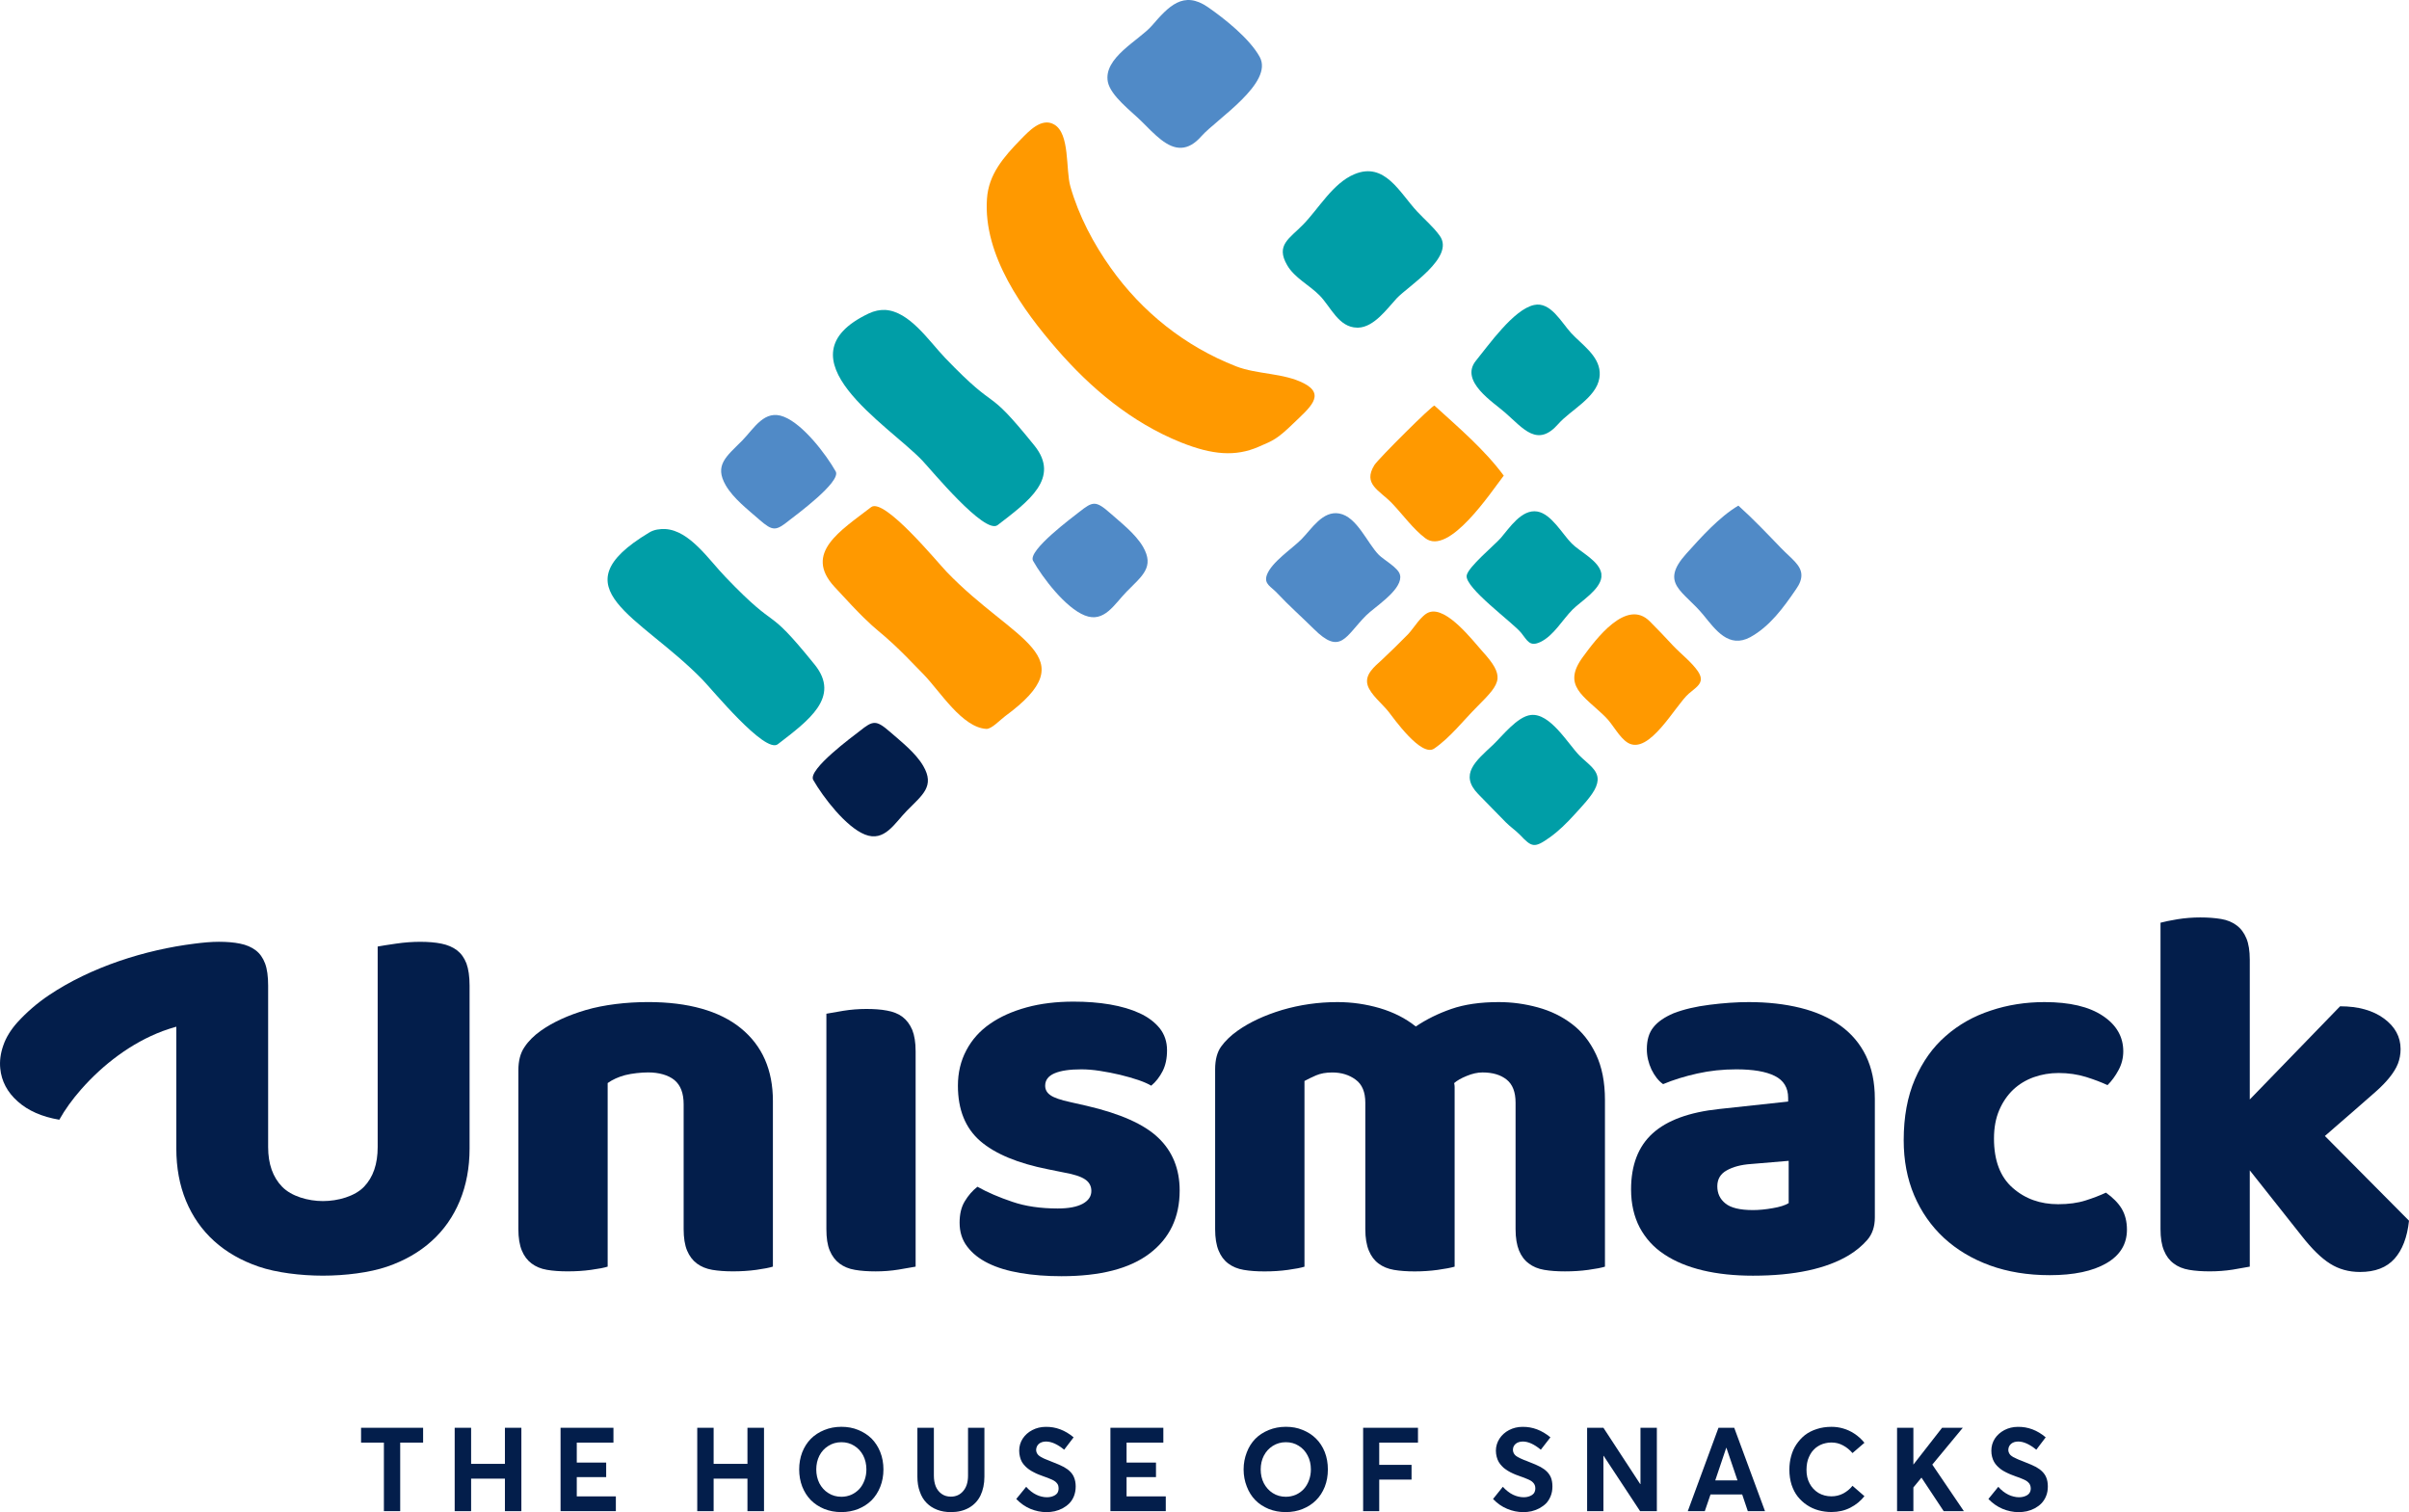 <?xml version="1.0" encoding="UTF-8"?>
<svg width="94px" height="59px" viewBox="0 0 94 59" version="1.1" xmlns="http://www.w3.org/2000/svg" xmlns:xlink="http://www.w3.org/1999/xlink">
    <title>unismack</title>
    <g id="Homepage-2" stroke="none" stroke-width="1" fill="none" fill-rule="evenodd">
        <g id="Spoonshot---Home-1" transform="translate(-526, -887)" fill-rule="nonzero">
            <g id="Group-8" transform="translate(108, 885)">
                <g id="unismack" transform="translate(418, 2)">
                    <g id="Group" transform="translate(14.089, 55.67)" fill="#031E4B">
                        <polygon id="Path" points="0.891 0.617 0 0.617 0 0.038 2.421 0.038 2.421 0.617 1.527 0.617 1.527 3.291 0.891 3.291"></polygon>
                        <polygon id="Path" points="3.653 0.038 4.294 0.038 4.294 1.446 5.613 1.446 5.613 0.038 6.255 0.038 6.255 3.292 5.613 3.292 5.613 2.023 4.294 2.023 4.294 3.292 3.653 3.292 3.653 0.038"></polygon>
                        <polygon id="Path" points="7.784 0.038 9.848 0.038 9.848 0.617 8.417 0.617 8.417 1.396 9.564 1.396 9.564 1.963 8.417 1.963 8.417 2.715 9.942 2.715 9.942 3.291 7.784 3.291"></polygon>
                        <polygon id="Path" points="13.118 0.038 13.757 0.038 13.757 1.446 15.077 1.446 15.077 0.038 15.723 0.038 15.723 3.292 15.077 3.292 15.077 2.023 13.757 2.023 13.757 3.292 13.118 3.292"></polygon>
                        <path d="M18.073,3.205 C17.867,3.119 17.694,3.006 17.55,2.86 C17.405,2.713 17.295,2.536 17.213,2.33 C17.135,2.124 17.095,1.902 17.095,1.665 C17.095,1.425 17.135,1.204 17.213,0.997 C17.295,0.791 17.405,0.616 17.55,0.469 C17.694,0.324 17.867,0.211 18.073,0.127 C18.278,0.043 18.501,0 18.74,0 C18.977,0 19.193,0.038 19.397,0.122 C19.597,0.203 19.772,0.315 19.919,0.458 C20.061,0.603 20.177,0.778 20.259,0.985 C20.342,1.193 20.383,1.419 20.383,1.665 C20.383,1.907 20.341,2.134 20.259,2.341 C20.177,2.548 20.061,2.725 19.919,2.869 C19.773,3.013 19.597,3.126 19.397,3.207 C19.193,3.287 18.977,3.328 18.74,3.328 C18.501,3.328 18.278,3.287 18.073,3.205 Z M19.13,2.651 C19.251,2.596 19.352,2.522 19.441,2.429 C19.527,2.335 19.595,2.221 19.644,2.088 C19.694,1.956 19.718,1.813 19.718,1.665 C19.718,1.465 19.676,1.281 19.593,1.118 C19.509,0.957 19.388,0.829 19.243,0.74 C19.094,0.646 18.925,0.601 18.744,0.601 C18.553,0.601 18.382,0.65 18.233,0.746 C18.081,0.84 17.967,0.966 17.883,1.128 C17.802,1.289 17.762,1.468 17.762,1.665 C17.762,1.86 17.803,2.041 17.883,2.202 C17.967,2.362 18.081,2.492 18.233,2.586 C18.383,2.683 18.553,2.73 18.744,2.73 C18.883,2.73 19.011,2.702 19.13,2.651 Z" id="Shape"></path>
                        <path d="M22.48,3.237 C22.319,3.175 22.18,3.086 22.067,2.97 C21.952,2.854 21.864,2.71 21.804,2.535 C21.738,2.361 21.708,2.164 21.708,1.945 L21.708,0.038 L22.351,0.038 L22.351,1.903 C22.351,2.061 22.375,2.202 22.424,2.325 C22.475,2.447 22.551,2.545 22.653,2.617 C22.754,2.69 22.874,2.725 23.013,2.725 C23.211,2.725 23.373,2.653 23.497,2.505 C23.623,2.357 23.684,2.159 23.684,1.903 L23.684,0.039 L24.323,0.039 L24.323,1.946 C24.323,2.227 24.269,2.473 24.171,2.679 C24.069,2.888 23.916,3.048 23.72,3.16 C23.519,3.273 23.287,3.329 23.013,3.329 C22.816,3.328 22.641,3.299 22.48,3.237 Z" id="Path"></path>
                        <path d="M26.116,3.201 C25.917,3.117 25.732,2.989 25.566,2.817 L25.953,2.341 C26.01,2.408 26.076,2.469 26.144,2.522 C26.212,2.576 26.28,2.617 26.35,2.651 C26.416,2.683 26.486,2.708 26.553,2.723 C26.622,2.739 26.688,2.749 26.754,2.749 C26.855,2.749 26.939,2.733 27.011,2.702 C27.082,2.673 27.134,2.633 27.17,2.585 C27.202,2.532 27.218,2.472 27.218,2.404 C27.218,2.357 27.21,2.315 27.198,2.275 C27.182,2.24 27.159,2.206 27.134,2.18 C27.11,2.151 27.071,2.121 27.021,2.093 C26.973,2.067 26.919,2.042 26.866,2.023 C26.814,1.998 26.742,1.973 26.656,1.943 C26.577,1.914 26.508,1.89 26.448,1.865 C26.385,1.84 26.319,1.813 26.252,1.775 C26.181,1.739 26.115,1.702 26.067,1.666 C26.015,1.63 25.963,1.585 25.911,1.532 C25.859,1.481 25.82,1.426 25.786,1.371 C25.754,1.314 25.728,1.247 25.71,1.171 C25.69,1.095 25.68,1.016 25.68,0.932 C25.68,0.76 25.726,0.603 25.818,0.46 C25.909,0.322 26.033,0.21 26.192,0.128 C26.351,0.045 26.524,0.003 26.716,0.002 C27.109,-0.004 27.47,0.132 27.804,0.411 L27.435,0.894 C27.177,0.682 26.942,0.575 26.727,0.575 C26.617,0.575 26.524,0.605 26.453,0.661 C26.383,0.722 26.345,0.8 26.341,0.902 C26.341,0.943 26.351,0.978 26.365,1.012 C26.379,1.045 26.399,1.073 26.425,1.101 C26.449,1.126 26.488,1.154 26.536,1.182 C26.583,1.21 26.635,1.233 26.683,1.254 C26.735,1.279 26.802,1.304 26.886,1.336 C27.157,1.44 27.334,1.519 27.421,1.567 C27.622,1.678 27.757,1.813 27.821,1.976 C27.862,2.075 27.885,2.196 27.885,2.327 C27.885,2.466 27.861,2.59 27.817,2.705 C27.771,2.819 27.709,2.913 27.635,2.988 C27.557,3.066 27.473,3.127 27.373,3.182 C27.271,3.234 27.171,3.271 27.062,3.296 C26.96,3.318 26.849,3.33 26.741,3.33 C26.529,3.328 26.32,3.286 26.116,3.201 Z" id="Path"></path>
                        <polygon id="Path" points="29.24 0.038 31.305 0.038 31.305 0.617 29.87 0.617 29.87 1.396 31.018 1.396 31.018 1.963 29.87 1.963 29.87 2.715 31.4 2.715 31.4 3.291 29.24 3.291 29.24 0.038"></polygon>
                        <path d="M35.415,3.205 C35.211,3.119 35.035,3.006 34.893,2.86 C34.75,2.713 34.639,2.536 34.561,2.33 C34.48,2.124 34.437,1.902 34.437,1.665 C34.437,1.425 34.48,1.204 34.561,0.997 C34.639,0.791 34.75,0.616 34.893,0.469 C35.035,0.324 35.213,0.211 35.415,0.127 C35.622,0.043 35.844,0 36.086,0 C36.321,0 36.539,0.038 36.738,0.122 C36.941,0.203 37.116,0.315 37.26,0.458 C37.407,0.603 37.521,0.778 37.604,0.985 C37.685,1.193 37.725,1.419 37.725,1.665 C37.725,1.907 37.685,2.134 37.604,2.341 C37.521,2.548 37.407,2.725 37.26,2.869 C37.116,3.013 36.941,3.126 36.738,3.207 C36.54,3.287 36.321,3.328 36.086,3.328 C35.842,3.328 35.619,3.287 35.415,3.205 Z M36.475,2.651 C36.595,2.596 36.699,2.522 36.785,2.429 C36.87,2.335 36.939,2.221 36.987,2.088 C37.037,1.956 37.062,1.813 37.062,1.665 C37.062,1.465 37.021,1.281 36.934,1.118 C36.851,0.957 36.732,0.829 36.585,0.74 C36.436,0.646 36.271,0.601 36.085,0.601 C35.896,0.601 35.727,0.65 35.574,0.746 C35.427,0.84 35.31,0.966 35.226,1.128 C35.144,1.289 35.104,1.468 35.104,1.665 C35.104,1.86 35.144,2.041 35.226,2.202 C35.31,2.362 35.427,2.492 35.574,2.586 C35.727,2.683 35.897,2.73 36.085,2.73 C36.226,2.73 36.352,2.702 36.475,2.651 Z" id="Shape"></path>
                        <polygon id="Path" points="39.101 0.038 41.241 0.038 41.241 0.617 39.729 0.617 39.729 1.485 40.99 1.485 40.99 2.06 39.729 2.06 39.729 3.292 39.101 3.292"></polygon>
                        <path d="M44.722,3.201 C44.517,3.117 44.335,2.989 44.17,2.817 L44.552,2.341 C44.614,2.408 44.678,2.469 44.747,2.522 C44.813,2.576 44.884,2.617 44.952,2.651 C45.02,2.683 45.089,2.708 45.156,2.723 C45.226,2.739 45.292,2.749 45.358,2.749 C45.457,2.749 45.541,2.733 45.611,2.702 C45.684,2.673 45.734,2.633 45.77,2.585 C45.802,2.532 45.82,2.472 45.82,2.404 C45.82,2.357 45.814,2.315 45.798,2.275 C45.782,2.24 45.762,2.206 45.736,2.18 C45.712,2.151 45.674,2.121 45.625,2.093 C45.575,2.067 45.521,2.042 45.469,2.023 C45.418,1.998 45.346,1.973 45.26,1.943 C45.18,1.914 45.111,1.89 45.048,1.865 C44.99,1.84 44.924,1.813 44.851,1.775 C44.782,1.739 44.721,1.702 44.672,1.666 C44.614,1.63 44.563,1.585 44.515,1.532 C44.465,1.481 44.423,1.426 44.391,1.371 C44.357,1.314 44.333,1.247 44.312,1.171 C44.293,1.095 44.281,1.016 44.281,0.932 C44.281,0.76 44.331,0.603 44.423,0.46 C44.514,0.322 44.638,0.21 44.794,0.128 C44.956,0.045 45.126,0.003 45.316,0.002 C45.71,-0.004 46.072,0.132 46.409,0.411 L46.034,0.894 C45.778,0.682 45.545,0.575 45.335,0.575 C45.222,0.575 45.126,0.605 45.057,0.661 C44.984,0.722 44.946,0.8 44.946,0.902 C44.946,0.943 44.956,0.978 44.97,1.012 C44.984,1.045 45.003,1.073 45.028,1.101 C45.05,1.126 45.089,1.154 45.14,1.182 C45.188,1.21 45.24,1.233 45.286,1.254 C45.337,1.279 45.405,1.304 45.489,1.336 C45.762,1.44 45.936,1.519 46.024,1.567 C46.226,1.678 46.358,1.813 46.427,1.976 C46.467,2.075 46.487,2.196 46.487,2.327 C46.487,2.466 46.465,2.59 46.418,2.705 C46.372,2.819 46.312,2.913 46.24,2.988 C46.162,3.066 46.072,3.127 45.974,3.182 C45.874,3.234 45.773,3.271 45.668,3.296 C45.566,3.318 45.455,3.33 45.347,3.33 C45.131,3.328 44.924,3.286 44.722,3.201 Z" id="Path"></path>
                        <polygon id="Path" points="50.562 0.038 50.562 3.292 49.908 3.292 48.486 1.134 48.477 1.134 48.477 3.292 47.841 3.292 47.841 0.038 48.477 0.038 49.913 2.235 49.923 2.235 49.923 0.038"></polygon>
                        <path d="M53.892,2.64 L52.656,2.64 L52.433,3.291 L51.769,3.291 L52.967,0.038 L53.581,0.038 L54.782,3.291 L54.111,3.291 L53.892,2.64 Z M53.708,2.09 L53.275,0.815 L53.271,0.815 L52.841,2.09 L53.708,2.09 Z" id="Shape"></path>
                        <path d="M56.868,3.258 C56.703,3.212 56.555,3.144 56.419,3.053 C56.279,2.961 56.161,2.848 56.058,2.721 C55.956,2.592 55.878,2.438 55.818,2.26 C55.762,2.079 55.733,1.886 55.733,1.677 C55.733,1.488 55.756,1.311 55.802,1.144 C55.847,0.976 55.916,0.821 56.009,0.684 C56.103,0.548 56.212,0.425 56.339,0.324 C56.471,0.223 56.625,0.143 56.804,0.087 C56.977,0.029 57.173,0.001 57.377,0.001 C57.531,0.001 57.679,0.021 57.827,0.064 C57.976,0.106 58.125,0.172 58.27,0.268 C58.417,0.364 58.548,0.483 58.662,0.624 L58.196,1.025 C58.092,0.905 57.974,0.805 57.829,0.727 C57.685,0.649 57.536,0.613 57.377,0.613 C57.295,0.613 57.22,0.62 57.149,0.638 C57.073,0.653 57.002,0.679 56.936,0.71 C56.87,0.741 56.812,0.782 56.756,0.825 C56.703,0.872 56.651,0.925 56.607,0.983 C56.566,1.043 56.527,1.108 56.497,1.18 C56.466,1.25 56.438,1.327 56.425,1.411 C56.411,1.493 56.401,1.582 56.401,1.676 C56.401,1.874 56.437,2.053 56.522,2.209 C56.604,2.368 56.723,2.492 56.869,2.581 C57.02,2.669 57.188,2.713 57.376,2.713 C57.538,2.713 57.69,2.677 57.833,2.603 C57.975,2.527 58.096,2.428 58.196,2.302 L58.662,2.707 C58.514,2.893 58.332,3.044 58.112,3.156 C57.893,3.268 57.646,3.325 57.376,3.325 C57.199,3.325 57.028,3.302 56.868,3.258 Z" id="Path"></path>
                        <polygon id="Path" points="60.884 1.987 60.572 2.366 60.572 3.291 59.935 3.291 59.935 0.038 60.572 0.038 60.572 1.471 60.575 1.471 61.692 0.038 62.5 0.038 61.31 1.475 62.542 3.291 61.754 3.291 60.89 1.987 60.884 1.987"></polygon>
                        <path d="M64.051,3.201 C63.852,3.117 63.666,2.989 63.499,2.817 L63.885,2.341 C63.941,2.408 64.01,2.469 64.076,2.522 C64.146,2.576 64.214,2.617 64.283,2.651 C64.353,2.683 64.418,2.708 64.489,2.723 C64.557,2.739 64.621,2.749 64.687,2.749 C64.785,2.749 64.869,2.733 64.943,2.702 C65.016,2.673 65.066,2.633 65.1,2.585 C65.136,2.532 65.152,2.472 65.152,2.404 C65.152,2.357 65.143,2.315 65.127,2.275 C65.113,2.24 65.096,2.206 65.065,2.18 C65.041,2.151 65.003,2.121 64.955,2.093 C64.903,2.067 64.852,2.042 64.8,2.023 C64.746,1.998 64.678,1.973 64.588,1.943 C64.51,1.914 64.439,1.89 64.382,1.865 C64.322,1.84 64.256,1.813 64.184,1.775 C64.111,1.739 64.049,1.702 63.999,1.666 C63.949,1.63 63.897,1.585 63.844,1.532 C63.792,1.481 63.754,1.426 63.722,1.371 C63.688,1.314 63.663,1.247 63.643,1.171 C63.622,1.095 63.614,1.016 63.614,0.932 C63.614,0.76 63.659,0.603 63.75,0.46 C63.84,0.322 63.969,0.21 64.123,0.128 C64.283,0.045 64.458,0.003 64.648,0.002 C65.041,-0.004 65.406,0.132 65.735,0.411 L65.368,0.894 C65.109,0.682 64.874,0.575 64.664,0.575 C64.548,0.575 64.458,0.605 64.389,0.661 C64.318,0.722 64.278,0.8 64.276,0.902 C64.276,0.943 64.284,0.978 64.3,1.012 C64.314,1.045 64.332,1.073 64.358,1.101 C64.384,1.126 64.422,1.154 64.469,1.182 C64.522,1.21 64.57,1.233 64.62,1.254 C64.671,1.279 64.734,1.304 64.82,1.336 C65.087,1.44 65.269,1.519 65.356,1.567 C65.555,1.678 65.69,1.813 65.756,1.976 C65.798,2.075 65.818,2.196 65.818,2.327 C65.818,2.466 65.798,2.59 65.749,2.705 C65.704,2.819 65.639,2.913 65.568,2.988 C65.492,3.066 65.406,3.127 65.306,3.182 C65.206,3.234 65.103,3.271 64.997,3.296 C64.89,3.318 64.784,3.33 64.674,3.33 C64.463,3.328 64.255,3.286 64.051,3.201 Z" id="Path"></path>
                    </g>
                    <g id="Group" transform="translate(23.707, 0)">
                        <path d="M10.831,12.093 C11.781,12.147 12.532,13.295 13.174,13.967 C15.361,16.245 14.655,14.904 16.655,17.383 C17.683,18.657 16.415,19.569 15.218,20.49 C14.709,20.865 12.621,18.323 12.279,17.966 C10.958,16.578 6.581,13.947 10.191,12.231 C10.412,12.127 10.623,12.086 10.831,12.093" id="Path" fill="#009EA7"></path>
                        <path d="M18.996,19.655 C19.156,19.657 19.325,19.768 19.596,20.007 C20.033,20.394 20.596,20.825 20.894,21.334 C21.349,22.127 20.866,22.463 20.26,23.079 C19.776,23.571 19.383,24.316 18.622,24.013 C17.874,23.719 16.982,22.552 16.602,21.879 C16.388,21.475 18.17,20.165 18.411,19.971 C18.673,19.765 18.83,19.655 18.996,19.655" id="Path" fill="#508AC7"></path>
                        <path d="M2.252,20.642 C3.209,20.698 3.958,21.849 4.602,22.514 C6.786,24.795 6.081,23.457 8.083,25.933 C9.107,27.205 7.836,28.117 6.641,29.04 C6.133,29.415 4.052,26.87 3.702,26.516 C1.254,24.003 -2.007,22.965 1.615,20.784 C1.825,20.653 2.052,20.637 2.252,20.642" id="Path" fill="#009EA7"></path>
                        <path d="M10.42,28.206 C10.583,28.206 10.747,28.318 11.024,28.557 C11.463,28.942 12.021,29.375 12.318,29.884 C12.779,30.676 12.29,31.013 11.685,31.627 C11.202,32.117 10.81,32.866 10.044,32.562 C9.303,32.27 8.408,31.1 8.024,30.428 C7.807,30.022 9.597,28.712 9.841,28.522 C10.098,28.316 10.257,28.206 10.42,28.206" id="Path" fill="#031E4B"></path>
                        <path d="M14.783,28.44 C13.834,28.388 12.975,26.974 12.329,26.31 C10.147,24.032 10.996,25.237 8.85,22.891 C7.641,21.573 9.095,20.706 10.288,19.785 C10.8,19.41 12.883,21.951 13.229,22.309 C15.865,25.054 18.727,25.586 15.509,27.947 C15.312,28.094 14.985,28.447 14.783,28.44" id="Path" fill="#FF9900"></path>
                        <path d="M6.51,20.619 C6.346,20.617 6.186,20.506 5.911,20.266 C5.472,19.881 4.911,19.449 4.614,18.94 C4.154,18.147 4.638,17.81 5.25,17.194 C5.728,16.707 6.121,15.958 6.882,16.261 C7.632,16.555 8.524,17.724 8.904,18.397 C9.121,18.8 7.334,20.111 7.091,20.301 C6.832,20.509 6.671,20.619 6.51,20.619" id="Path" fill="#508AC7"></path>
                        <path d="M22.401,5.765 C21.846,5.802 21.341,5.236 20.82,4.719 C20.441,4.343 19.634,3.743 19.522,3.197 C19.337,2.255 20.729,1.583 21.237,1.005 C21.888,0.251 22.465,-0.386 23.427,0.279 C24.092,0.74 25.054,1.508 25.446,2.218 C26.005,3.232 23.77,4.645 23.174,5.312 C22.904,5.62 22.65,5.751 22.401,5.765" id="Path" fill="#508AC7"></path>
                        <path d="M29.249,12.784 C28.528,12.776 28.223,11.977 27.789,11.532 C27.393,11.126 26.799,10.841 26.516,10.342 C26.062,9.559 26.609,9.311 27.146,8.758 C27.753,8.134 28.301,7.15 29.139,6.798 C30.329,6.298 30.908,7.521 31.591,8.253 C31.88,8.564 32.224,8.85 32.474,9.202 C33.074,10.043 31.232,11.168 30.79,11.643 C30.415,12.049 29.913,12.759 29.298,12.784 C29.282,12.784 29.265,12.784 29.249,12.784" id="Path" fill="#009EA7"></path>
                        <path d="M25.396,17.436 C24.504,17.822 23.603,17.753 22.376,17.262 C20.445,16.486 18.852,15.147 17.518,13.607 C16.233,12.124 14.651,9.977 14.805,7.755 C14.868,6.805 15.446,6.136 16.127,5.436 C16.42,5.141 16.927,4.57 17.424,4.856 C18.052,5.211 17.869,6.617 18.06,7.278 C18.387,8.425 18.965,9.514 19.638,10.458 C20.858,12.176 22.533,13.512 24.519,14.291 C25.355,14.617 26.374,14.543 27.181,14.961 C28.036,15.409 27.377,15.926 26.771,16.511 C26.117,17.145 25.969,17.189 25.396,17.436" id="Path" fill="#FF9900"></path>
                        <path d="M30.933,22.523 C30.929,23.068 29.929,23.687 29.604,24.009 C28.797,24.815 28.612,25.592 27.558,24.539 C27.077,24.063 26.585,23.63 26.126,23.139 C25.891,22.885 25.599,22.79 25.727,22.431 C25.914,21.928 26.703,21.417 27.075,21.042 C27.476,20.637 27.901,19.916 28.554,20.036 C29.241,20.161 29.64,21.186 30.094,21.649 C30.279,21.839 30.864,22.156 30.92,22.427 C30.929,22.458 30.933,22.491 30.933,22.523" id="Path" fill="#508AC7"></path>
                        <path d="M34.97,18.558 C34.47,19.205 32.83,21.702 31.907,20.998 C31.42,20.628 31.027,20.072 30.604,19.631 C30.112,19.122 29.462,18.891 29.921,18.147 C30.068,17.911 32.211,15.774 32.267,15.826 C33.194,16.67 34.222,17.543 34.97,18.558" id="Path" fill="#FF9900"></path>
                        <path d="M38.714,14.525 C38.72,14.595 38.714,14.669 38.702,14.747 C38.578,15.523 37.578,15.996 37.102,16.538 C36.288,17.467 35.745,16.734 35.038,16.112 C34.558,15.687 33.235,14.873 33.886,14.071 C34.376,13.473 35.354,12.072 36.152,11.9 C36.796,11.756 37.218,12.581 37.603,12.998 C38.012,13.44 38.679,13.871 38.714,14.525" id="Path" fill="#009EA7"></path>
                        <path d="M34.727,26.478 C34.696,26.794 34.417,27.085 33.94,27.564 C33.407,28.095 32.88,28.781 32.255,29.208 C31.75,29.554 30.672,28.021 30.467,27.76 C30.24,27.471 29.773,27.1 29.66,26.74 C29.529,26.319 29.931,26.006 30.213,25.747 C30.566,25.419 30.896,25.088 31.232,24.75 C31.455,24.522 31.752,23.99 32.061,23.888 C32.741,23.651 33.775,25.013 34.14,25.417 C34.572,25.891 34.748,26.194 34.727,26.478" id="Path" fill="#FF9900"></path>
                        <path d="M38.78,22.517 C38.726,23.016 37.973,23.465 37.654,23.785 C37.258,24.183 36.919,24.801 36.4,25.049 C35.977,25.249 35.893,24.993 35.648,24.69 C35.324,24.29 33.436,22.928 33.524,22.451 C33.58,22.124 34.602,21.275 34.849,20.997 C35.194,20.599 35.666,19.856 36.279,19.958 C36.828,20.051 37.256,20.837 37.623,21.206 C37.945,21.533 38.694,21.879 38.778,22.379 C38.782,22.424 38.782,22.471 38.78,22.517" id="Path" fill="#009EA7"></path>
                        <path d="M38.633,30.446 C38.627,30.521 38.607,30.608 38.57,30.697 C38.43,31.049 37.969,31.516 37.712,31.801 C37.424,32.117 37.112,32.427 36.764,32.674 C36.164,33.101 36.066,33.062 35.606,32.577 C35.432,32.398 35.223,32.26 35.046,32.08 C34.686,31.714 34.328,31.35 33.973,30.983 C33.222,30.209 33.889,29.684 34.544,29.069 C34.911,28.723 35.497,27.954 36.028,27.897 C36.778,27.81 37.468,29.011 37.921,29.476 C38.256,29.812 38.658,30.037 38.633,30.446" id="Path" fill="#009EA7"></path>
                        <path d="M42.659,26.484 C42.673,26.715 42.438,26.85 42.192,27.062 C41.671,27.51 40.646,29.486 39.809,28.98 C39.465,28.766 39.235,28.264 38.936,27.973 C38.091,27.144 37.225,26.755 38.065,25.623 C38.545,24.968 39.761,23.312 40.677,24.253 C40.98,24.555 41.279,24.87 41.569,25.184 C41.875,25.509 42.301,25.832 42.549,26.196 C42.623,26.309 42.659,26.403 42.659,26.484" id="Path" fill="#FF9900"></path>
                        <path d="M46.584,22.442 C46.586,22.597 46.527,22.777 46.374,22.992 C45.893,23.697 45.35,24.445 44.587,24.862 C43.756,25.307 43.241,24.586 42.767,24.004 C41.993,23.053 41.03,22.785 42.09,21.607 C42.663,20.969 43.383,20.165 44.125,19.728 C44.711,20.254 45.251,20.825 45.799,21.393 C46.19,21.796 46.584,22.052 46.584,22.442" id="Path" fill="#508AC7"></path>
                    </g>
                    <g id="Group" transform="translate(0, 35.796)" fill="#031E4B">
                        <path d="M26.676,7.289 C26.676,6.862 26.558,6.546 26.317,6.346 C26.077,6.149 25.707,6.047 25.295,6.047 C25.025,6.047 24.665,6.084 24.396,6.152 C24.132,6.222 23.905,6.325 23.711,6.462 L23.711,13.625 C23.575,13.668 23.362,13.71 23.066,13.75 C22.77,13.791 22.471,13.809 22.152,13.809 C21.852,13.809 21.584,13.791 21.345,13.75 C21.104,13.71 20.906,13.625 20.741,13.501 C20.576,13.377 20.45,13.21 20.362,12.996 C20.273,12.781 20.227,12.506 20.227,12.159 L20.227,5.967 C20.227,5.593 20.305,5.291 20.466,5.058 C20.621,4.822 20.836,4.611 21.108,4.417 C21.574,4.089 22.158,3.819 22.863,3.611 C23.565,3.407 24.436,3.302 25.295,3.302 C26.841,3.302 28.077,3.642 28.911,4.325 C29.746,5.006 30.159,5.951 30.159,7.164 L30.159,13.624 C30.023,13.667 29.808,13.709 29.515,13.75 C29.221,13.79 28.919,13.809 28.602,13.809 C28.301,13.809 28.03,13.79 27.793,13.75 C27.556,13.709 27.353,13.624 27.189,13.501 C27.025,13.377 26.899,13.21 26.809,12.995 C26.721,12.781 26.676,12.506 26.676,12.158 L26.676,7.289 Z" id="Path"></path>
                        <path d="M35.728,13.625 C35.578,13.654 35.358,13.691 35.064,13.74 C34.771,13.788 34.467,13.81 34.172,13.81 C33.869,13.81 33.598,13.792 33.364,13.751 C33.12,13.711 32.922,13.626 32.755,13.502 C32.593,13.378 32.466,13.211 32.377,12.997 C32.286,12.782 32.246,12.507 32.246,12.16 L32.246,3.757 C32.392,3.728 32.619,3.692 32.91,3.642 C33.204,3.595 33.502,3.571 33.803,3.571 C34.102,3.571 34.372,3.589 34.612,3.635 C34.849,3.677 35.054,3.757 35.217,3.881 C35.38,4.005 35.503,4.173 35.596,4.386 C35.682,4.6 35.728,4.877 35.728,5.222 L35.728,13.625 Z" id="Path"></path>
                        <path d="M46.031,10.654 C46.031,11.7 45.641,12.518 44.861,13.11 C44.082,13.704 42.935,13.998 41.419,13.998 C40.844,13.998 40.314,13.958 39.818,13.874 C39.328,13.792 38.908,13.665 38.558,13.492 C38.209,13.32 37.936,13.103 37.74,12.841 C37.54,12.581 37.444,12.268 37.444,11.912 C37.444,11.582 37.507,11.302 37.646,11.075 C37.782,10.849 37.945,10.66 38.14,10.508 C38.532,10.728 38.989,10.923 39.504,11.096 C40.013,11.271 40.606,11.356 41.274,11.356 C41.699,11.356 42.021,11.294 42.251,11.17 C42.473,11.047 42.585,10.881 42.585,10.673 C42.585,10.48 42.503,10.329 42.339,10.22 C42.179,10.111 41.902,10.02 41.519,9.953 L40.906,9.829 C39.715,9.594 38.832,9.226 38.249,8.724 C37.671,8.221 37.378,7.502 37.378,6.565 C37.378,6.056 37.488,5.594 37.708,5.182 C37.924,4.771 38.234,4.424 38.629,4.152 C39.027,3.873 39.504,3.662 40.056,3.51 C40.605,3.359 41.221,3.285 41.889,3.285 C42.397,3.285 42.869,3.32 43.315,3.396 C43.758,3.473 44.144,3.586 44.473,3.739 C44.798,3.889 45.059,4.086 45.252,4.324 C45.443,4.566 45.538,4.853 45.538,5.183 C45.538,5.501 45.481,5.77 45.365,5.999 C45.248,6.225 45.102,6.415 44.921,6.565 C44.81,6.497 44.649,6.425 44.431,6.348 C44.211,6.273 43.973,6.206 43.713,6.142 C43.453,6.081 43.192,6.028 42.925,5.988 C42.657,5.946 42.413,5.927 42.198,5.927 C41.744,5.927 41.397,5.976 41.15,6.081 C40.906,6.185 40.783,6.347 40.783,6.565 C40.783,6.719 40.851,6.842 40.99,6.937 C41.127,7.035 41.386,7.123 41.767,7.206 L42.402,7.35 C43.714,7.655 44.649,8.07 45.2,8.601 C45.751,9.126 46.031,9.815 46.031,10.654" id="Path"></path>
                        <path d="M52.19,3.303 C52.751,3.303 53.302,3.383 53.841,3.54 C54.378,3.7 54.848,3.937 55.244,4.255 C55.655,3.978 56.115,3.75 56.627,3.572 C57.141,3.393 57.76,3.303 58.482,3.303 C59.001,3.303 59.508,3.373 60.007,3.51 C60.508,3.647 60.954,3.863 61.341,4.16 C61.732,4.456 62.042,4.849 62.274,5.338 C62.507,5.827 62.626,6.421 62.626,7.123 L62.626,13.626 C62.486,13.669 62.271,13.711 61.977,13.751 C61.684,13.792 61.381,13.81 61.063,13.81 C60.765,13.81 60.494,13.792 60.257,13.751 C60.018,13.711 59.815,13.626 59.655,13.502 C59.486,13.378 59.362,13.211 59.273,12.997 C59.186,12.782 59.138,12.505 59.138,12.16 L59.138,7.226 C59.138,6.813 59.022,6.513 58.79,6.328 C58.557,6.142 58.248,6.048 57.848,6.048 C57.655,6.048 57.451,6.093 57.234,6.183 C57.014,6.272 56.852,6.366 56.742,6.463 C56.754,6.52 56.76,6.568 56.76,6.616 L56.76,6.752 L56.76,13.626 C56.611,13.669 56.389,13.711 56.096,13.752 C55.802,13.792 55.505,13.811 55.204,13.811 C54.902,13.811 54.632,13.792 54.395,13.752 C54.154,13.711 53.952,13.626 53.79,13.503 C53.624,13.379 53.5,13.212 53.412,12.997 C53.323,12.783 53.275,12.505 53.275,12.16 L53.275,7.226 C53.275,6.814 53.151,6.513 52.897,6.329 C52.645,6.142 52.34,6.049 51.985,6.049 C51.738,6.049 51.529,6.087 51.349,6.164 C51.173,6.242 51.023,6.313 50.901,6.381 L50.901,13.627 C50.763,13.67 50.549,13.712 50.254,13.752 C49.959,13.793 49.656,13.811 49.342,13.811 C49.04,13.811 48.769,13.793 48.534,13.752 C48.293,13.712 48.092,13.627 47.927,13.503 C47.761,13.379 47.637,13.212 47.55,12.998 C47.461,12.783 47.415,12.506 47.415,12.161 L47.415,5.926 C47.415,5.551 47.494,5.256 47.649,5.038 C47.81,4.818 48.021,4.611 48.296,4.417 C48.762,4.089 49.338,3.819 50.027,3.611 C50.718,3.408 51.437,3.303 52.19,3.303" id="Path"></path>
                        <path d="M68.402,11.418 C68.632,11.418 68.887,11.394 69.172,11.344 C69.452,11.297 69.658,11.231 69.795,11.147 L69.795,9.497 L68.32,9.621 C67.937,9.647 67.622,9.732 67.378,9.869 C67.132,10.005 67.01,10.212 67.01,10.489 C67.01,10.763 67.11,10.987 67.327,11.16 C67.535,11.331 67.895,11.418 68.402,11.418 M68.238,3.303 C68.975,3.303 69.646,3.379 70.256,3.53 C70.862,3.681 71.384,3.912 71.816,4.222 C72.245,4.532 72.578,4.923 72.809,5.398 C73.04,5.876 73.157,6.435 73.157,7.081 L73.157,11.706 C73.157,12.065 73.059,12.356 72.86,12.585 C72.659,12.813 72.425,13.007 72.153,13.174 C71.266,13.71 70.013,13.978 68.402,13.978 C67.676,13.978 67.023,13.909 66.443,13.771 C65.863,13.632 65.362,13.426 64.95,13.152 C64.528,12.879 64.21,12.524 63.982,12.099 C63.759,11.672 63.645,11.176 63.645,10.613 C63.645,9.661 63.926,8.933 64.488,8.424 C65.048,7.916 65.914,7.598 67.09,7.474 L69.774,7.184 L69.774,7.041 C69.774,6.642 69.601,6.357 69.251,6.184 C68.904,6.01 68.402,5.927 67.746,5.927 C67.225,5.927 66.72,5.98 66.227,6.09 C65.737,6.2 65.292,6.337 64.895,6.504 C64.717,6.38 64.568,6.19 64.442,5.935 C64.323,5.68 64.26,5.415 64.26,5.139 C64.26,4.783 64.344,4.496 64.519,4.283 C64.687,4.069 64.954,3.888 65.306,3.738 C65.703,3.585 66.17,3.475 66.709,3.408 C67.252,3.339 67.761,3.303 68.238,3.303" id="Shape"></path>
                        <path d="M80.328,6.07 C79.986,6.07 79.664,6.125 79.356,6.234 C79.047,6.346 78.783,6.507 78.556,6.72 C78.332,6.934 78.148,7.2 78.013,7.513 C77.875,7.832 77.806,8.202 77.806,8.628 C77.806,9.483 78.049,10.124 78.534,10.55 C79.019,10.979 79.612,11.189 80.308,11.189 C80.716,11.189 81.072,11.141 81.376,11.044 C81.676,10.95 81.942,10.846 82.175,10.738 C82.446,10.931 82.654,11.14 82.789,11.364 C82.924,11.592 82.994,11.864 82.994,12.182 C82.994,12.745 82.728,13.182 82.193,13.492 C81.662,13.801 80.922,13.958 79.981,13.958 C79.117,13.958 78.341,13.829 77.645,13.577 C76.945,13.32 76.351,12.964 75.849,12.501 C75.355,12.041 74.965,11.485 74.691,10.84 C74.417,10.191 74.283,9.478 74.283,8.693 C74.283,7.783 74.429,6.988 74.723,6.307 C75.019,5.626 75.418,5.064 75.924,4.625 C76.427,4.183 77.012,3.852 77.677,3.635 C78.337,3.413 79.039,3.303 79.777,3.303 C80.759,3.303 81.518,3.481 82.053,3.84 C82.587,4.195 82.851,4.659 82.851,5.223 C82.851,5.484 82.789,5.729 82.666,5.955 C82.545,6.183 82.4,6.38 82.236,6.543 C82.005,6.435 81.725,6.327 81.396,6.224 C81.067,6.123 80.71,6.07 80.328,6.07" id="Path"></path>
                        <path d="M94,11.833 C93.931,12.478 93.742,12.972 93.435,13.316 C93.127,13.661 92.678,13.833 92.091,13.833 C91.652,13.833 91.263,13.725 90.924,13.511 C90.582,13.298 90.213,12.937 89.815,12.429 L87.787,9.868 L87.787,13.625 C87.635,13.654 87.414,13.69 87.121,13.742 C86.827,13.787 86.53,13.809 86.228,13.809 C85.927,13.809 85.657,13.791 85.421,13.75 C85.182,13.71 84.977,13.625 84.817,13.501 C84.65,13.377 84.525,13.21 84.439,12.996 C84.348,12.781 84.304,12.504 84.304,12.159 L84.304,0.206 C84.453,0.164 84.674,0.121 84.968,0.07 C85.262,0.023 85.561,0 85.859,0 C86.159,0 86.43,0.021 86.671,0.061 C86.91,0.101 87.11,0.186 87.273,0.309 C87.44,0.432 87.566,0.601 87.655,0.816 C87.743,1.027 87.787,1.308 87.787,1.651 L87.787,7.103 L91.311,3.467 C92.022,3.467 92.595,3.629 93.022,3.943 C93.455,4.26 93.672,4.66 93.672,5.138 C93.672,5.348 93.633,5.537 93.567,5.709 C93.499,5.882 93.39,6.055 93.248,6.234 C93.106,6.412 92.925,6.602 92.696,6.803 C92.469,7 92.207,7.233 91.907,7.494 L90.718,8.527 L94,11.833 Z" id="Path"></path>
                        <path d="M18.201,1.796 C18.116,1.575 17.992,1.404 17.83,1.28 C17.665,1.157 17.464,1.07 17.223,1.022 C16.988,0.974 16.708,0.951 16.396,0.951 C16.095,0.951 15.781,0.974 15.455,1.022 C15.125,1.07 14.884,1.107 14.737,1.135 L14.737,8.961 C14.737,9.62 14.561,10.136 14.205,10.508 C13.846,10.881 13.187,11.067 12.6,11.067 C12.025,11.067 11.369,10.881 11.009,10.508 C10.647,10.136 10.463,9.619 10.463,8.961 L10.463,2.663 C10.463,2.304 10.425,2.016 10.343,1.796 C10.26,1.575 10.138,1.403 9.973,1.279 C9.809,1.157 9.609,1.07 9.367,1.022 C9.13,0.973 8.855,0.95 8.537,0.95 C8.238,0.95 7.923,0.981 7.597,1.022 C5.657,1.263 3.545,1.935 1.911,3.033 C1.463,3.333 1.041,3.696 0.678,4.095 C0.418,4.386 0.233,4.687 0.128,4.996 C0.02,5.304 -0.02,5.604 0.01,5.894 C0.058,6.388 0.284,6.818 0.692,7.18 C1.098,7.543 1.64,7.779 2.314,7.893 C2.535,7.496 2.823,7.099 3.17,6.704 C4.023,5.736 5.119,4.897 6.349,4.434 C6.522,4.37 6.697,4.315 6.88,4.263 L6.88,9.02 C6.88,9.764 7.005,10.444 7.257,11.056 C7.511,11.668 7.876,12.193 8.355,12.626 C8.831,13.058 9.413,13.391 10.096,13.625 C10.776,13.859 11.737,13.977 12.6,13.977 C13.463,13.977 14.424,13.859 15.105,13.625 C15.788,13.391 16.367,13.058 16.844,12.626 C17.325,12.193 17.689,11.668 17.943,11.056 C18.195,10.444 18.323,9.765 18.323,9.02 L18.323,2.663 C18.323,2.304 18.281,2.016 18.201,1.796 Z" id="Path"></path>
                    </g>
                </g>
            </g>
        </g>
    </g>
</svg>